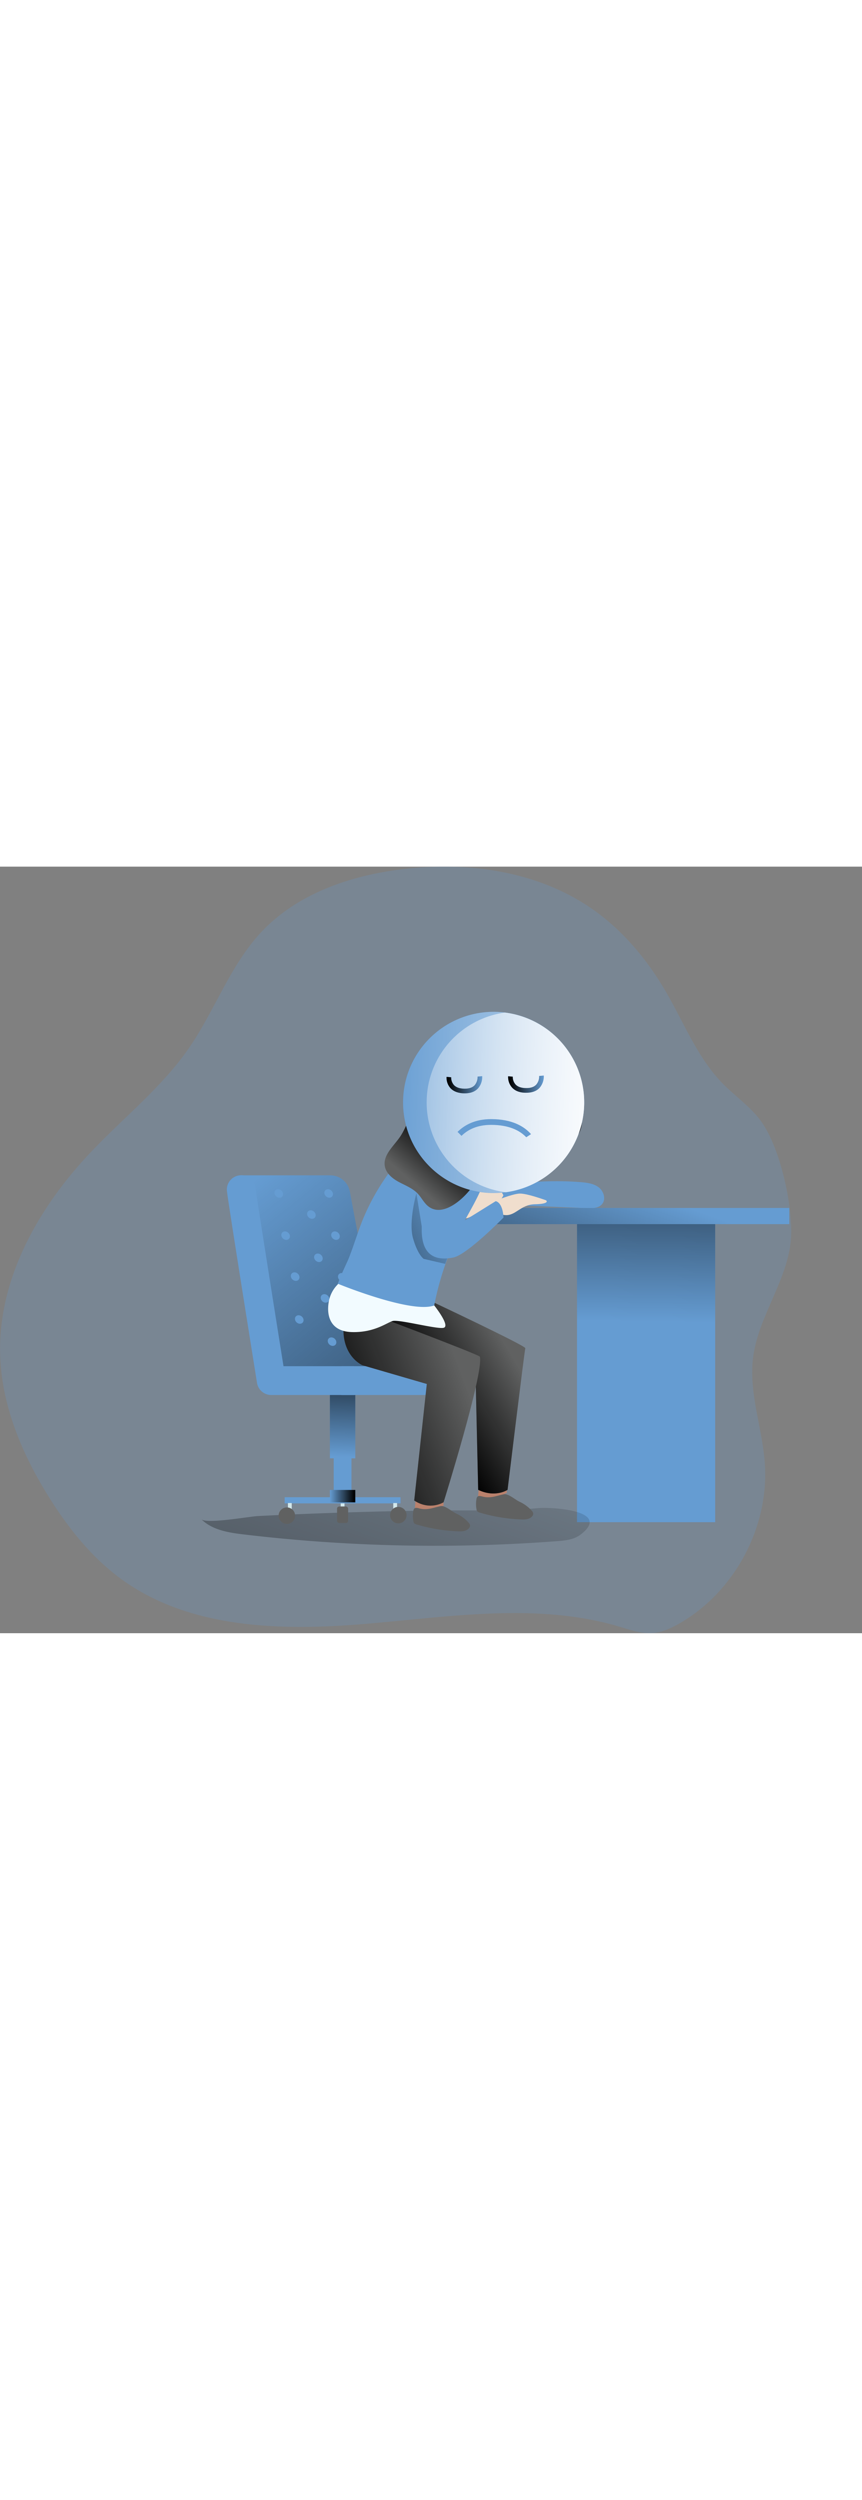 <svg id="Layer_1" data-name="Layer 1" xmlns="http://www.w3.org/2000/svg" xmlns:xlink="http://www.w3.org/1999/xlink" viewBox="0 0 498.95 443.55" data-imageid="sad-face-monochromatic" imageName="Sad face" class="illustrations_image" style="width: 153px;"><rect x="0" y="0" width="498.95" height="443.55" fill="#808080" stroke="none"/><defs><linearGradient id="linear-gradient" x1="374.45" y1="263.16" x2="376.95" y2="107.58" gradientUnits="userSpaceOnUse"><stop offset="0" stop-color="#010101" stop-opacity="0"/><stop offset="0.95" stop-color="#010101"/></linearGradient><linearGradient id="linear-gradient-2" x1="286.11" y1="292.29" x2="109.91" y2="790.9" xlink:href="#linear-gradient"/><linearGradient id="linear-gradient-3" x1="374.16" y1="188.76" x2="323.08" y2="332.15" xlink:href="#linear-gradient"/><linearGradient id="linear-gradient-4" x1="197.71" y1="341.48" x2="200.06" y2="268.37" xlink:href="#linear-gradient"/><linearGradient id="linear-gradient-5" x1="190.95" y1="364.26" x2="205.66" y2="364.26" xlink:href="#linear-gradient"/><linearGradient id="linear-gradient-6" x1="164.78" y1="364.87" x2="231.83" y2="364.87" xlink:href="#linear-gradient"/><linearGradient id="linear-gradient-7" x1="163.6" y1="196.8" x2="384.79" y2="474.22" xlink:href="#linear-gradient"/><clipPath id="clip-path" transform="translate(-23.09 -9.95)"><path d="M162.72,188.57h51.53A11.57,11.57,0,0,1,225.62,198l19.06,100.66H187.19Z" fill="none"/></clipPath><linearGradient id="linear-gradient-8" x1="317.31" y1="289.33" x2="265.3" y2="320.26" xlink:href="#linear-gradient"/><linearGradient id="linear-gradient-9" x1="291.46" y1="306.05" x2="208.98" y2="336.98" xlink:href="#linear-gradient"/><linearGradient id="linear-gradient-10" x1="290.41" y1="210.97" x2="184.03" y2="261.11" xlink:href="#linear-gradient"/><linearGradient id="linear-gradient-11" x1="272.55" y1="201.87" x2="294.58" y2="176.57" xlink:href="#linear-gradient"/><linearGradient id="linear-gradient-12" x1="196.95" y1="65.48" x2="397.04" y2="47.04" gradientTransform="translate(59.57 52.55) rotate(7.67)" gradientUnits="userSpaceOnUse"><stop offset="0" stop-color="#fff" stop-opacity="0"/><stop offset="0.95" stop-color="#fff"/></linearGradient><linearGradient id="linear-gradient-13" x1="166.02" y1="68.01" x2="340.07" y2="51.97" xlink:href="#linear-gradient-12"/><linearGradient id="linear-gradient-14" x1="-227.99" y1="771.85" x2="-207.32" y2="771.85" gradientTransform="translate(117.44 909.78) rotate(179.44)" xlink:href="#linear-gradient"/><linearGradient id="linear-gradient-15" x1="-192.34" y1="771.85" x2="-171.67" y2="771.85" gradientTransform="translate(117.44 909.78) rotate(179.44)" xlink:href="#linear-gradient"/></defs><title>Smiley - Sad</title><path d="M463.2,156.7c-6.07-8.12-14.64-13.95-21.74-21.19-14.55-14.84-22.3-34.83-32.71-52.81-10.95-18.93-25.32-36.14-43.32-48.57C334,12.42,293.59,6.82,255.68,11.47,225.55,15.15,195,25.7,174.26,47.88c-18.06,19.34-26.85,45.44-41.91,67.2-15.5,22.41-37.23,39.64-56,59.34-30.6,32-54.45,73.68-53.16,118C24,321.92,36,350.19,51.71,375.22,62.87,393,76.22,409.73,93.18,422.11c39.75,29,93,30.14,142,25.95s99.49-12.41,146.63,1.71c6.28,1.88,12.68,4.18,19.22,3.65,5.34-.44,10.34-2.74,15-5.38C448.32,429.71,468.47,392,465.78,355c-1.45-20-9-39.67-6.94-59.64,2.62-25.4,21.59-47.26,22.22-72.83C481.52,203.79,474.32,171.55,463.2,156.7Z" transform="translate(-23.09 -9.95)" fill="#659cd2" opacity="0.24" style="isolation:isolate" class="target-color"/><rect x="333.99" y="205.61" width="79.98" height="173.7" fill="#659cd2" class="target-color"/><rect x="333.99" y="205.61" width="79.98" height="173.7" fill="url(#linear-gradient)"/><path d="M139.63,387.55c6.27,6.26,15.74,7.76,24.54,8.8a937.72,937.72,0,0,0,181.19,3.91c4.82-.36,9.93-.87,13.77-3.8,18.56-14.2-17.29-16-24.49-15.35-20.22,1.95-40.63,1.13-60.94,1.39q-33.84.45-67.65,1.73-16.91.63-33.8,1.49C167.14,386,142.54,390.45,139.63,387.55Z" transform="translate(-23.09 -9.95)" fill="url(#linear-gradient-2)"/><path d="M359.37,192.52c3.64.3,7.48.81,10.35,3.06s4.23,6.84,1.88,9.63c-2,2.41-5.65,2.48-8.8,2.35l-53.26-2.22c-4.33-.18-10-3.21-6.42-8.28,2.3-3.25,8.59-2.76,12.06-3.15C329.85,192.24,344.63,191.3,359.37,192.52Z" transform="translate(-23.09 -9.95)" fill="#659cd2" class="target-color"/><path d="M311.84,195.39a18.65,18.65,0,0,0-20.67,17.72c1.18.76,2.73.18,4-.41l8.3-3.82c4.36-2,9.09-4.38,11-8.8" transform="translate(-23.09 -9.95)" fill="#f0decd"/><rect x="281.9" y="197.49" width="174.95" height="9.37" fill="#659cd2" class="target-color"/><rect x="281.9" y="197.49" width="174.95" height="9.37" fill="url(#linear-gradient-3)"/><rect x="197.2" y="368.33" width="2.21" height="3.55" fill="#d2e8ec"/><rect x="190.95" y="303.92" width="14.71" height="38.46" fill="#659cd2" class="target-color"/><rect x="190.95" y="303.92" width="14.71" height="38.46" fill="url(#linear-gradient-4)"/><rect x="190.95" y="360.66" width="14.71" height="7.19" fill="#659cd2" class="target-color"/><rect x="193.15" y="342.17" width="10.3" height="18.71" fill="#659cd2" class="target-color"/><rect x="164.78" y="364.87" width="67.05" height="3.57" fill="#659cd2" class="target-color"/><rect x="190.95" y="360.66" width="14.71" height="7.19" fill="url(#linear-gradient-5)"/><line x1="164.78" y1="364.87" x2="231.83" y2="364.87" fill="url(#linear-gradient-6)"/><rect x="195.09" y="370.22" width="6.43" height="9.56" rx="1.29" fill="#606161"/><rect x="166.66" y="368.23" width="2.21" height="4.83" fill="#d2e8ec"/><rect x="250.72" y="378.18" width="2.21" height="4.83" transform="translate(480.56 751.24) rotate(-180)" fill="#d2e8ec"/><circle cx="166.04" cy="375.54" r="4.77" fill="#606161"/><circle cx="230.56" cy="375.23" r="4.77" fill="#606161"/><path d="M162.72,188.57h51.54A11.52,11.52,0,0,1,225.6,198l20.86,111.23-60-5Z" transform="translate(-23.09 -9.95)" fill="#659cd2" class="target-color"/><path d="M162.72,188.57h51.54A11.52,11.52,0,0,1,225.6,198l20.86,111.23-60-5Z" transform="translate(-23.09 -9.95)" fill="url(#linear-gradient-7)"/><path d="M227.31,315.67H180.09a8.33,8.33,0,0,1-8.23-7C154.39,199.3,154.39,197.74,154.39,196.9a8.33,8.33,0,0,1,16.64-.63c.53,4.36,9.54,61.23,16.16,102.73h40.12a8.34,8.34,0,1,1,0,16.67ZM171,196.34c0,.19,0,.38,0,.56C171.06,196.81,171.06,196.62,171,196.34Z" transform="translate(-23.09 -9.95)" fill="#659cd2" class="target-color"/><g clip-path="url(#clip-path)"><ellipse cx="192.34" cy="247.55" rx="2.27" ry="2.67" transform="matrix(0.68, -0.74, 0.74, 0.68, -143.13, 211.21)" fill="#659cd2" class="target-color"/><ellipse cx="221.21" cy="247.55" rx="2.27" ry="2.67" transform="translate(-133.83 232.43) rotate(-47.32)" fill="#659cd2" class="target-color"/><ellipse cx="196.31" cy="271.96" rx="2.27" ry="2.67" transform="translate(-159.79 221.99) rotate(-47.32)" fill="#659cd2" class="target-color"/><ellipse cx="225.18" cy="271.96" rx="2.27" ry="2.67" transform="translate(-150.49 243.21) rotate(-47.32)" fill="#b3d8dc"/><ellipse cx="211.22" cy="259.75" rx="2.27" ry="2.67" transform="translate(-146.02 229.02) rotate(-47.32)" fill="#659cd2" class="target-color"/><ellipse cx="215.29" cy="284.77" rx="2.27" ry="2.67" transform="translate(-163.1 240.07) rotate(-47.32)" fill="#659cd2" class="target-color"/><ellipse cx="184.45" cy="199.03" rx="2.27" ry="2.67" transform="translate(-110 189.78) rotate(-47.32)" fill="#659cd2" class="target-color"/><ellipse cx="213.32" cy="199.03" rx="2.27" ry="2.67" transform="translate(-100.7 211) rotate(-47.32)" fill="#659cd2" class="target-color"/><ellipse cx="188.42" cy="223.44" rx="2.27" ry="2.67" transform="translate(-126.67 200.56) rotate(-47.32)" fill="#659cd2" class="target-color"/><ellipse cx="217.29" cy="223.44" rx="2.27" ry="2.67" transform="translate(-117.37 221.78) rotate(-47.32)" fill="#659cd2" class="target-color"/><ellipse cx="203.33" cy="211.24" rx="2.27" ry="2.67" transform="translate(-112.89 207.59) rotate(-47.32)" fill="#659cd2" class="target-color"/><ellipse cx="207.39" cy="236.25" rx="2.27" ry="2.67" transform="translate(-129.97 218.64) rotate(-47.32)" fill="#659cd2" class="target-color"/></g><path d="M277.66,315.67h-55.9a8.34,8.34,0,1,1,0-16.67h55.9a8.34,8.34,0,1,1,0,16.67Z" transform="translate(-23.09 -9.95)" fill="#659cd2" class="target-color"/><path d="M309.64,166.55c.41,3,1.19,6,1.5,9,.66,6.57-1.19,13.67-6.09,18.11s-13.08,5.37-18.12,1.09a18.4,18.4,0,0,1-4.91-7.72c-6.13-16.12-1.23-35.81,11.75-47.17,4.59-4,19.17-11.78,21.07-1,.74,4.22-3,8.81-4.12,12.76A37.09,37.09,0,0,0,309.64,166.55Z" transform="translate(-23.09 -9.95)" fill="#26265f"/><path d="M263.75,374.64,263,384.93a10,10,0,0,0,5.92,1.37c3.14-.39,9.4-6.82,10.91-6.51l-.06-3.06" transform="translate(-23.09 -9.95)" fill="#ba816c"/><path d="M300.36,367.29l-.75,10.29a10.06,10.06,0,0,0,5.92,1.38c3.14-.4,9.4-6.83,10.91-6.52l-.06-3.06" transform="translate(-23.09 -9.95)" fill="#ba816c"/><path d="M274.53,262.29s53.09,25,52.63,26.31-10.28,81.95-10.28,81.95-7.05,4.75-17,0l-1.56-67.81-64.17-9.22s-6.31-9.47-9.82-29.82C231.27,258.18,272.66,261.63,274.53,262.29Z" transform="translate(-23.09 -9.95)" fill="#606161"/><path d="M274.53,262.29s53.09,25,52.63,26.31-10.28,81.95-10.28,81.95-7.05,4.75-17,0l-1.56-67.81-64.17-9.22s-6.31-9.47-9.82-29.82C231.27,258.18,272.66,261.63,274.53,262.29Z" transform="translate(-23.09 -9.95)" fill="url(#linear-gradient-8)"/><path d="M224.36,263.69s76.14,28.52,76.49,29.82c2.45,9.13-21,84.22-21,84.22s-7.82,5-17-1l7.29-67.44-37.3-10.86S215.59,291.06,224.36,263.69Z" transform="translate(-23.09 -9.95)" fill="#606161"/><path d="M224.36,263.69s76.14,28.52,76.49,29.82c2.45,9.13-21,84.22-21,84.22s-7.82,5-17-1l7.29-67.44-37.3-10.86S215.59,291.06,224.36,263.69Z" transform="translate(-23.09 -9.95)" fill="url(#linear-gradient-9)"/><path d="M271.41,162.44c-5.91,4.22-11,10.15-15.51,15.22a128.69,128.69,0,0,0-22.57,35.91c-3.24,7.81-5.52,16.1-8.82,24.06-.51,1.23-7.11,14.94-6.17,15.7,0,0,15.06,10.8,40.38,18.38,2.72.81,11.43,4.8,13.91,2.3,1.56-1.57,1.39-8.06,1.8-10.16q1.33-6.92,3.25-13.7a171.08,171.08,0,0,1,13.1-32.91c5.2-9.94,12.4-20.88,14.27-32.11,2.17-13-1.15-26.54-16-28.12C282.47,156.31,276.63,158.71,271.41,162.44Z" transform="translate(-23.09 -9.95)" fill="#659cd2" class="target-color"/><path d="M274.43,263.85s9.49,11.86,5.47,12.93c-3.69,1-26-5-29.57-3.91s-10.57,6.71-23.44,6.4-14.71-9.74-13.59-16.95a18.63,18.63,0,0,1,5.59-10.93S261.39,268.78,274.43,263.85Z" transform="translate(-23.09 -9.95)" fill="#f2fbff"/><path d="M282.51,235l-14.4-11.28-4-24.75s-4.69,16.5-1.92,26.11,6.14,11.82,6.14,11.82l12.51,2.91C281.12,238.39,282.23,236.51,282.51,235Z" transform="translate(-23.09 -9.95)" fill="url(#linear-gradient-10)"/><path d="M309.36,203.5s10.37-4.3,14.6-4.38,14,3.5,14.92,3.79,2.32,2.22-6.16,2.39-11.07,6.89-17.44,6.26-8.26-4.23-8.26-4.23" transform="translate(-23.09 -9.95)" fill="#f0decd"/><path d="M297.88,175.1l-8,40.93L310,203.52s4,.34,4.54,9.47c0,0-21,21.54-29.13,23.15-36.95,7.31-6.25-60.41-6.25-60.41" transform="translate(-23.09 -9.95)" fill="#659cd2" class="target-color"/><path d="M348.09,166.88c-.94.91-11.85,11.31-17.54,14.5s-15,5.62-17.49.83-2.58-7.71-4.83-5.85a63.16,63.16,0,0,0-6,6.48s-7.69-2-10.06-7.59.48-9.49.48-9.49,4.56,0,11-6.83,16.62-26.6,32.07-23.48C345.11,137.35,360.75,154.48,348.09,166.88Z" transform="translate(-23.09 -9.95)" fill="#f0decd"/><path d="M359.88,158.48c-.67,6.18-4.31,11.53-11.93,13.08-3.33.68-1.12-8.95-7.3-13.68s-19.91,8.89-20.57,7.17,5.77-4,6.23-8.94-5.81-4.28-9.49-.48c-8.95,9.25-12.38,24.81-18.28,36.2-4.22,8.15-19.66,23.53-28.94,13.37-1.77-1.93-3-4.3-4.84-6.19-2.93-3-7-4.57-10.76-6.57s-7.4-5-8.15-9.11c-1.17-6.5,5.06-11.6,8.8-17.05,2.7-3.95,4.23-8.6,6.83-12.62,5-7.79,13.77-12.58,22.78-14.78,7.19-1.75,14.28-1.52,21.59-2,5.73-.39,8.77-2.32,14.26-4,10.9-3.41,22.67-2.18,31.63,5.3A24.43,24.43,0,0,1,359.88,158.48Z" transform="translate(-23.09 -9.95)" fill="#606161"/><path d="M359.88,158.48c-.67,6.18-4.31,11.53-11.93,13.08-3.33.68-1.12-8.95-7.3-13.68s-19.91,8.89-20.57,7.17,5.77-4,6.23-8.94-5.81-4.28-9.49-.48c-8.95,9.25-12.38,24.81-18.28,36.2-4.22,8.15-19.66,23.53-28.94,13.37-1.77-1.93-3-4.3-4.84-6.19-2.93-3-7-4.57-10.76-6.57s-7.4-5-8.15-9.11c-1.17-6.5,5.06-11.6,8.8-17.05,2.7-3.95,4.23-8.6,6.83-12.62,5-7.79,13.77-12.58,22.78-14.78,7.19-1.75,14.28-1.52,21.59-2,5.73-.39,8.77-2.32,14.26-4,10.9-3.41,22.67-2.18,31.63,5.3A24.43,24.43,0,0,1,359.88,158.48Z" transform="translate(-23.09 -9.95)" fill="url(#linear-gradient-11)"/><circle cx="285.73" cy="136.43" r="52.43" fill="#659cd2" class="target-color"/><path d="M360.77,153.37a52.41,52.41,0,1,1-45.38-59l.42.06A52.41,52.41,0,0,1,360.77,153.37Z" transform="translate(-23.09 -9.95)" fill="url(#linear-gradient-12)"/><path d="M360.77,153.37a52.43,52.43,0,0,1-44.85,45l-.42-.06a52.44,52.44,0,0,1-.11-103.93l.42.06A52.41,52.41,0,0,1,360.77,153.37Z" transform="translate(-23.09 -9.95)" fill="url(#linear-gradient-13)"/><path d="M330.46,164.73l-2.76,1.8c-3.66-3.83-9.82-7.13-20.27-7.16h-.14c-8.09,0-13.48,2.83-17.07,6.36l-2.3-2.3c4.13-4.06,10.25-7.39,19.37-7.39h.17C319.41,156.07,326.4,160.13,330.46,164.73Z" transform="translate(-23.09 -9.95)" fill="#659cd2" class="target-color"/><path d="M337.85,130.82a10.06,10.06,0,0,1-2.39,7.07c-1.82,2-4.5,2.92-7.92,2.89-3.57,0-6.29-1.06-8.1-3.06a9.15,9.15,0,0,1-2.22-6.47l2.68.23a6.55,6.55,0,0,0,1.55,4.45c1.29,1.4,3.34,2.13,6.11,2.15s4.65-.65,5.92-2a7.27,7.27,0,0,0,1.68-5Z" transform="translate(-23.09 -9.95)" fill="#659cd2" class="target-color"/><path d="M337.85,130.82a10.06,10.06,0,0,1-2.39,7.07c-1.82,2-4.5,2.92-7.92,2.89-3.57,0-6.29-1.06-8.1-3.06a9.15,9.15,0,0,1-2.22-6.47l2.68.23a6.55,6.55,0,0,0,1.55,4.45c1.29,1.4,3.34,2.13,6.11,2.15s4.65-.65,5.92-2a7.27,7.27,0,0,0,1.68-5Z" transform="translate(-23.09 -9.95)" fill="url(#linear-gradient-14)"/><path d="M302.2,131.17a10,10,0,0,1-2.39,7.06c-1.82,2-4.5,2.93-7.92,2.89s-6.29-1.06-8.1-3.05a9.16,9.16,0,0,1-2.22-6.48l2.68.23a6.58,6.58,0,0,0,1.55,4.46c1.29,1.4,3.35,2.12,6.11,2.15s4.65-.66,5.92-2a7.4,7.4,0,0,0,1.69-5Z" transform="translate(-23.09 -9.95)" fill="#659cd2" class="target-color"/><path d="M302.2,131.17a10,10,0,0,1-2.39,7.06c-1.82,2-4.5,2.93-7.92,2.89s-6.29-1.06-8.1-3.05a9.16,9.16,0,0,1-2.22-6.48l2.68.23a6.58,6.58,0,0,0,1.55,4.46c1.29,1.4,3.35,2.12,6.11,2.15s4.65-.66,5.92-2a7.4,7.4,0,0,0,1.69-5Z" transform="translate(-23.09 -9.95)" fill="url(#linear-gradient-15)"/><rect x="282.13" y="198.11" width="216.82" height="6.87" fill="none"/><path d="M323.79,377.42a21.12,21.12,0,0,1,7.17,5.33,2.93,2.93,0,0,1,.78,1.52,2.28,2.28,0,0,1-.53,1.48c-1.55,2-4.51,2.08-7,1.91a96.75,96.75,0,0,1-23.61-4,2.6,2.6,0,0,1-1.21-.65,2.5,2.5,0,0,1-.49-1.25,16.47,16.47,0,0,1,0-5.94,2.4,2.4,0,0,1,.57-1.31c.68-.66,1.8-.38,2.72-.13,4.71,1.28,7.92-.3,12.34-1.24C317.25,372.52,321,376.08,323.79,377.42Z" transform="translate(-23.09 -9.95)" fill="#606161"/><path d="M287.24,384.3a20.87,20.87,0,0,1,7.17,5.33,2.78,2.78,0,0,1,.77,1.51,2.19,2.19,0,0,1-.53,1.48c-1.54,2-4.5,2.08-7,1.91a97.13,97.13,0,0,1-23.61-4,2.79,2.79,0,0,1-1.21-.65,2.53,2.53,0,0,1-.49-1.26,16,16,0,0,1,0-5.93,2.4,2.4,0,0,1,.56-1.31c.69-.67,1.81-.39,2.73-.13,4.71,1.28,7.91-.31,12.34-1.25C280.69,379.4,284.44,383,287.24,384.3Z" transform="translate(-23.09 -9.95)" fill="#606161"/></svg>
